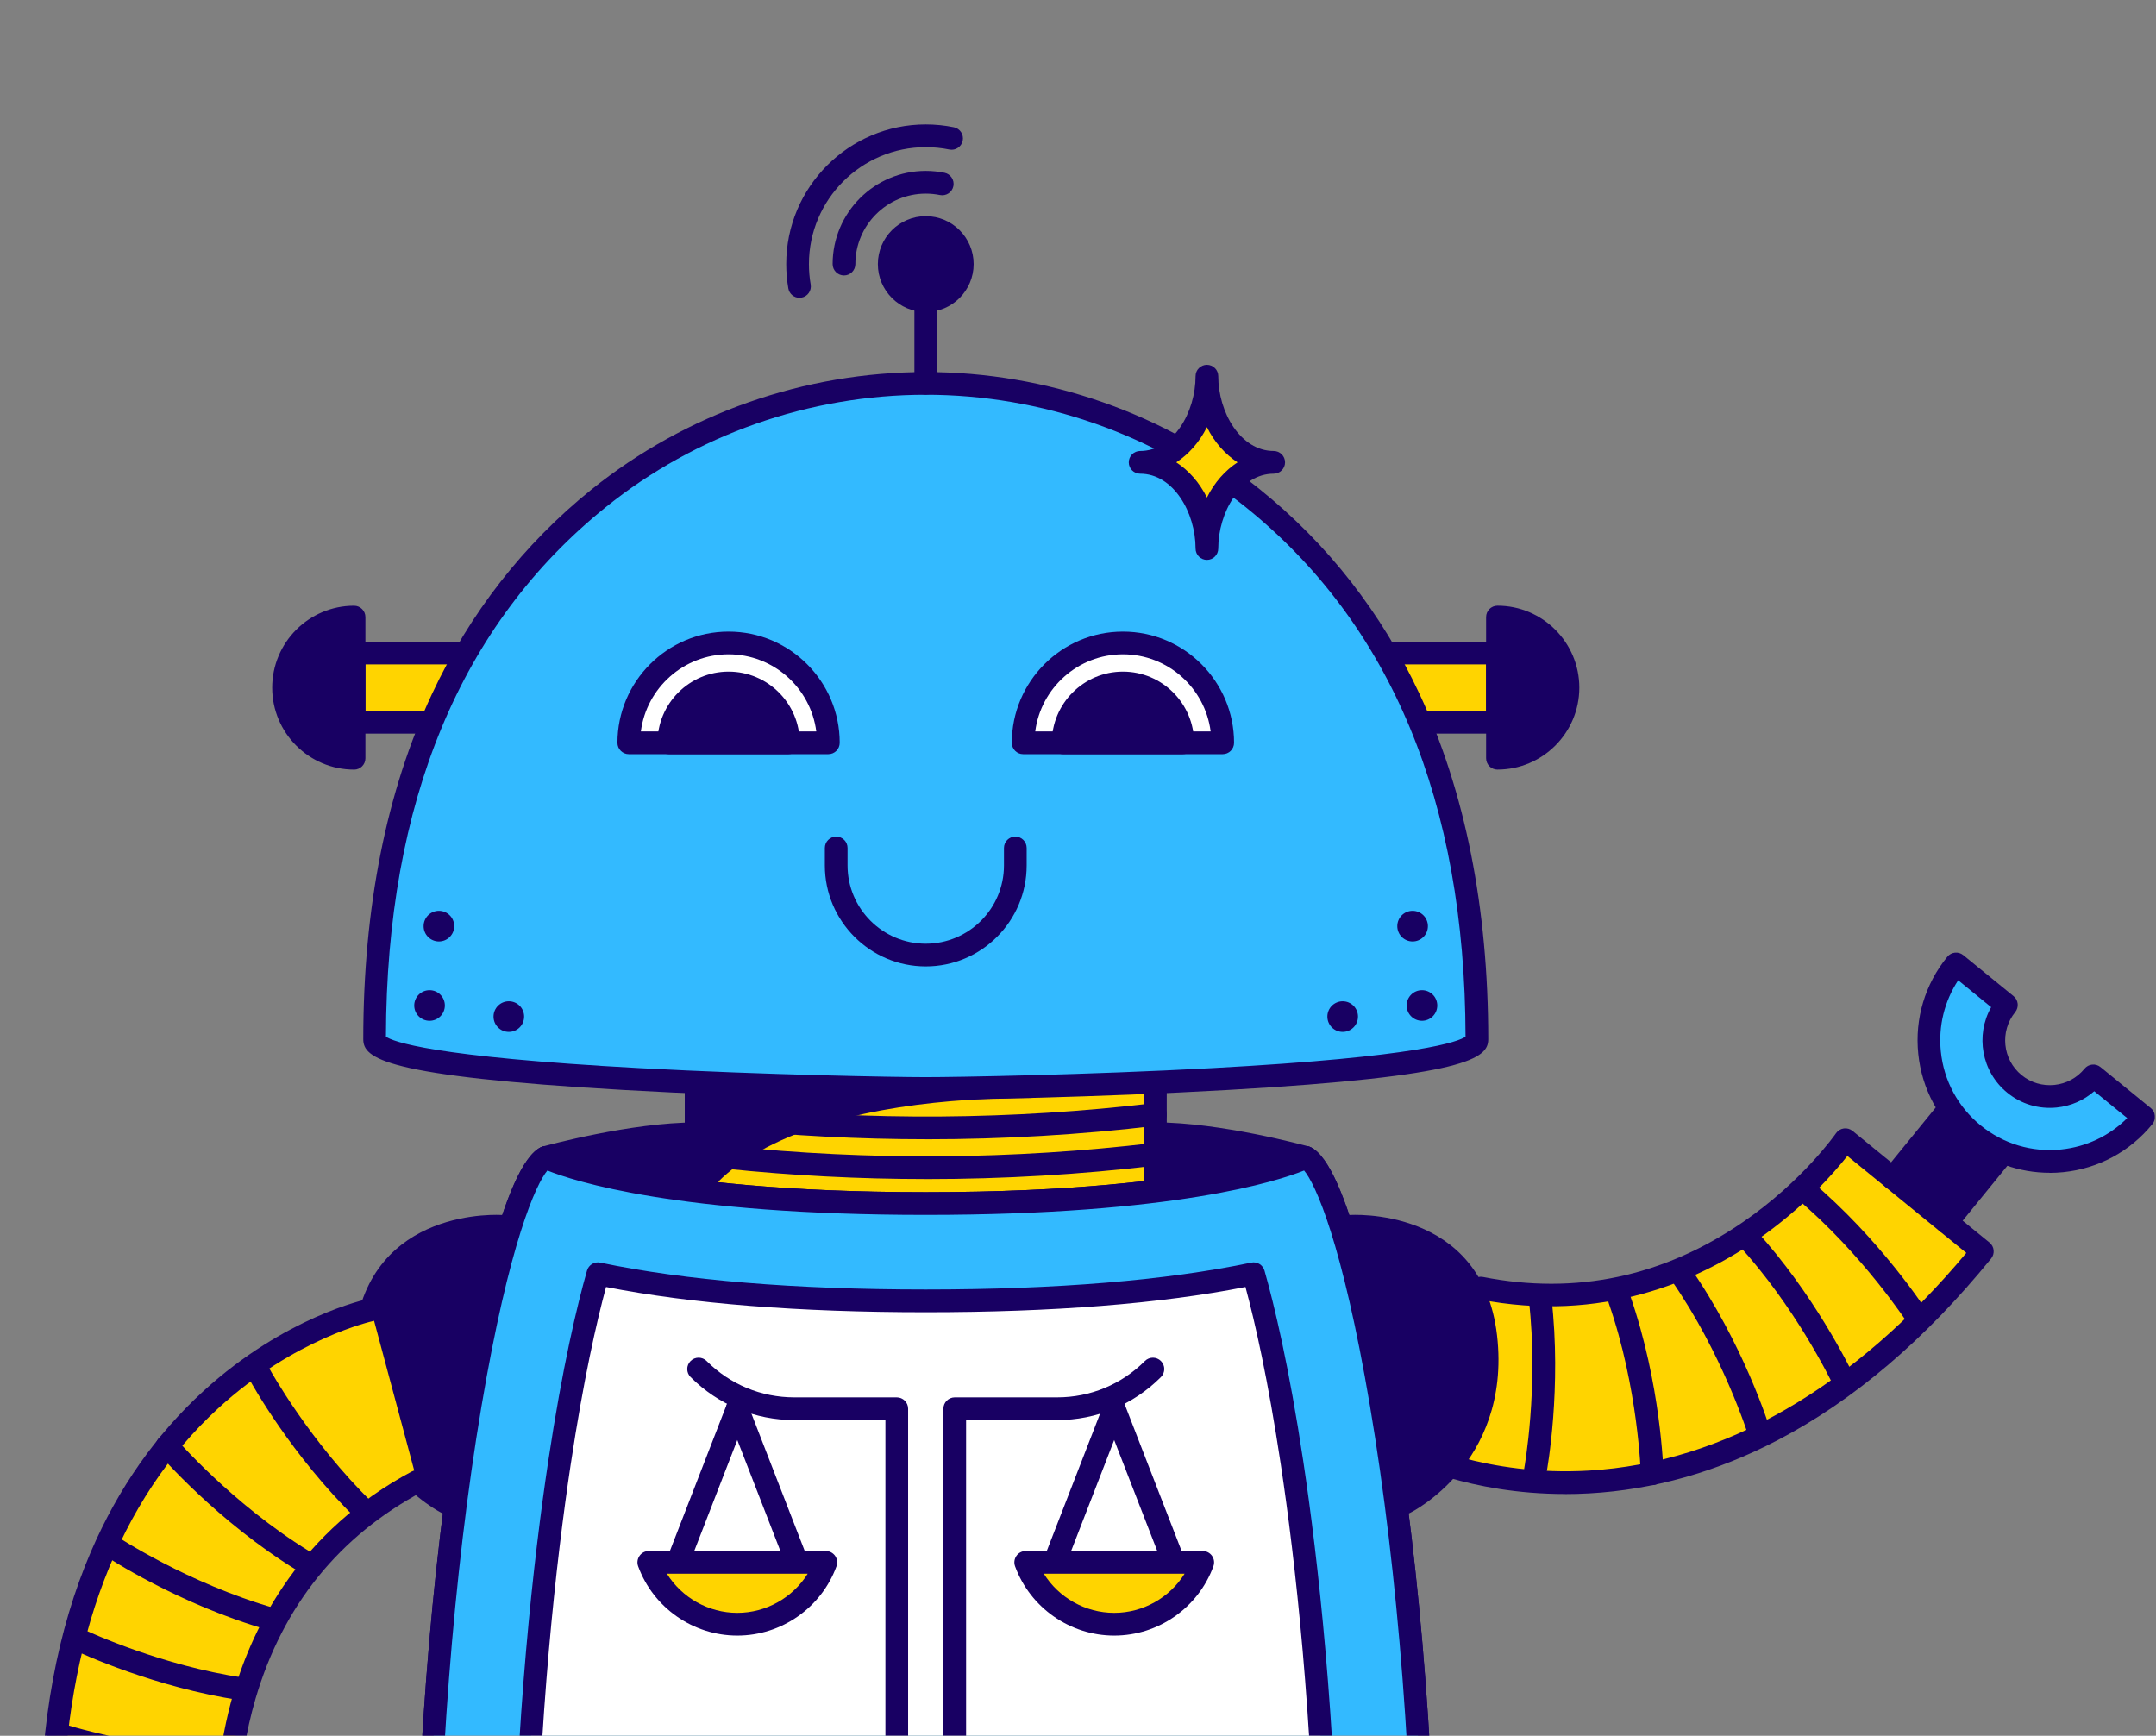 <svg width="236" height="190" viewBox="0 0 236 190" fill="none" xmlns="http://www.w3.org/2000/svg">
<rect x="0" y="0" width="236" height="190" fill="#808080" stroke="none"/>
<g clip-path="url(#clip0_312_6817)">
<mask id="mask0_312_6817" style="mask-type:alpha" maskUnits="userSpaceOnUse" x="-34" y="-34" width="325" height="227">
<rect x="-33.698" y="-33.698" width="324.075" height="226.566" fill="#D9D9D9"/>
</mask>
<g mask="url(#mask0_312_6817)">
<path d="M151.012 79.058H163.914V71.484H147.043" fill="#FFD400"/>
<path d="M163.914 80.301H151.012C150.327 80.301 149.769 79.743 149.769 79.058C149.769 78.372 150.327 77.814 151.012 77.814H162.671V72.727H147.047C146.362 72.727 145.805 72.169 145.805 71.484C145.805 70.798 146.362 70.24 147.047 70.24H163.914C164.599 70.24 165.156 70.798 165.156 71.484V79.058C165.156 79.743 164.599 80.301 163.914 80.301Z" fill="#180063"/>
<path d="M163.914 67.544V83.001C168.176 83.001 171.633 79.541 171.633 75.274C171.633 71.008 168.176 67.548 163.914 67.548V67.544Z" fill="#180063"/>
<path d="M163.914 84.244C163.229 84.244 162.671 83.686 162.671 83.001V67.544C162.671 66.859 163.229 66.301 163.914 66.301C168.854 66.301 172.876 70.326 172.876 75.271C172.876 80.216 168.854 84.241 163.914 84.241V84.244ZM165.156 68.908V81.637C168.137 81.054 170.391 78.422 170.391 75.271C170.391 72.12 168.134 69.487 165.156 68.905V68.908Z" fill="#180063"/>
<path d="M51.657 79.058H38.755V71.484H55.622" fill="#FFD400"/>
<path d="M51.657 80.301H38.755C38.07 80.301 37.513 79.743 37.513 79.058V71.484C37.513 70.798 38.07 70.24 38.755 70.24H55.622C56.307 70.24 56.864 70.798 56.864 71.484C56.864 72.169 56.307 72.727 55.622 72.727H39.998V77.814H51.657C52.343 77.814 52.9 78.372 52.9 79.058C52.9 79.743 52.343 80.301 51.657 80.301Z" fill="#180063"/>
<path d="M38.755 67.544V83.001C34.493 83.001 31.036 79.541 31.036 75.274C31.036 71.008 34.493 67.548 38.755 67.548V67.544Z" fill="#180063"/>
<path d="M38.756 84.244C33.815 84.244 29.794 80.219 29.794 75.274C29.794 70.329 33.815 66.304 38.756 66.304C39.441 66.304 39.998 66.862 39.998 67.548V83.004C39.998 83.69 39.441 84.248 38.756 84.248V84.244ZM37.513 68.908C34.532 69.491 32.278 72.123 32.278 75.274C32.278 78.425 34.535 81.058 37.513 81.64V68.912V68.908Z" fill="#180063"/>
<path d="M61.731 126.696C61.731 126.696 70.235 123.463 101.335 123.463C132.434 123.463 140.797 126.341 140.797 126.341C140.797 126.341 132.569 131.74 101.335 131.74C70.1 131.74 61.731 126.696 61.731 126.696Z" fill="#180063"/>
<path d="M126.198 117.84H76.471V131.382H126.198V117.84Z" fill="#FFD400"/>
<path d="M76.198 130.39C76.198 130.39 82.164 118.937 112.905 118.937C76.829 118.937 76.198 119.143 76.198 119.143V130.387V130.39Z" fill="#180063"/>
<path d="M76.198 131.63C76.099 131.63 75.996 131.62 75.893 131.591C75.343 131.453 74.956 130.959 74.956 130.39V119.147C74.956 118.611 75.3 118.134 75.811 117.964C76.035 117.889 76.631 117.694 112.905 117.694C113.591 117.694 114.148 118.252 114.148 118.937C114.148 119.623 113.591 120.181 112.905 120.181C104.401 120.181 92.465 121.122 83.882 125.616C78.81 128.27 77.312 130.948 77.298 130.973C77.078 131.382 76.649 131.627 76.201 131.627L76.198 131.63ZM77.44 120.344V127.03C79.68 124.973 83.815 122.206 91.063 120.22C82.576 120.255 78.97 120.309 77.44 120.344Z" fill="#180063"/>
<path d="M137.126 54.535C116.292 37.778 86.377 37.778 65.543 54.535C52.552 64.983 41.006 82.937 41.006 113.758C41.006 118.071 93.796 119.151 101.335 119.151C108.873 119.151 161.663 118.071 161.663 113.758C161.663 82.937 150.117 64.983 137.126 54.535Z" fill="#33BAFF"/>
<path d="M101.335 120.39C97.7 120.39 82.509 120.124 68.272 119.31C41.943 117.804 39.764 115.825 39.764 113.758C39.764 99.356 42.291 86.646 47.278 75.981C51.431 67.1 57.312 59.562 64.766 53.565C75.062 45.284 88.049 40.723 101.335 40.723C114.62 40.723 127.607 45.284 137.904 53.565C145.358 59.558 151.239 67.1 155.392 75.981C160.378 86.646 162.906 99.356 162.906 113.758C162.906 115.825 160.726 117.808 134.397 119.31C120.157 120.124 104.966 120.39 101.335 120.39ZM42.248 113.477C42.997 113.999 47.161 115.68 70.015 116.92C83.762 117.662 97.981 117.907 101.335 117.907C104.689 117.907 118.911 117.666 132.654 116.92C155.509 115.683 159.672 113.999 160.421 113.477C160.364 87.807 152.265 68.304 136.346 55.505C126.489 47.576 114.056 43.21 101.331 43.21C88.607 43.21 76.173 47.576 66.32 55.505C50.405 68.308 42.305 87.811 42.245 113.477H42.248Z" fill="#180063"/>
<path d="M76.198 131.634C75.513 131.634 74.956 131.076 74.956 130.39V119.147C74.956 118.461 75.513 117.904 76.198 117.904C76.883 117.904 77.44 118.461 77.44 119.147V130.39C77.44 131.076 76.883 131.634 76.198 131.634Z" fill="#180063"/>
<path d="M126.471 131.634C125.786 131.634 125.229 131.076 125.229 130.39V119.147C125.229 118.461 125.786 117.904 126.471 117.904C127.156 117.904 127.714 118.461 127.714 119.147V130.39C127.714 131.076 127.156 131.634 126.471 131.634Z" fill="#180063"/>
<path d="M54.92 134.238C54.92 134.238 41.567 133.151 40.041 146.295C38.514 159.439 48.911 164.501 48.911 164.501" fill="#180063"/>
<path d="M48.907 165.744C48.726 165.744 48.541 165.705 48.364 165.62C48.25 165.567 37.191 160.011 38.802 146.153C40.449 131.982 54.87 132.987 55.016 133.001C55.701 133.058 56.208 133.655 56.155 134.341C56.098 135.026 55.498 135.534 54.817 135.481C54.291 135.442 42.635 134.689 41.269 146.444C39.867 158.512 49.06 163.197 49.454 163.393C50.068 163.695 50.323 164.441 50.022 165.055C49.805 165.496 49.365 165.751 48.907 165.751V165.744Z" fill="#180063"/>
<path d="M40.626 143.382C40.626 143.382 5.64 150.597 5.64 199.997H24.98C24.98 199.997 22.84 174.356 45.666 162.174" fill="#FFD400"/>
<path d="M24.977 201.241H5.64C4.955 201.241 4.397 200.683 4.397 199.997C4.397 188.558 6.272 178.405 9.966 169.819C12.941 162.91 17.087 156.998 22.297 152.245C31.195 144.131 40.005 142.241 40.377 142.163C41.048 142.021 41.705 142.458 41.843 143.13C41.982 143.801 41.549 144.458 40.878 144.597C40.793 144.614 32.264 146.465 23.866 154.174C12.987 164.16 7.127 179.553 6.886 198.75H23.681C23.642 196.416 23.812 191.301 25.566 185.301C27.749 177.833 32.903 167.567 45.077 161.073C45.684 160.75 46.436 160.981 46.759 161.585C47.082 162.188 46.852 162.945 46.248 163.268C37.116 168.142 30.968 175.759 27.98 185.912C25.733 193.546 26.212 199.827 26.215 199.891C26.244 200.235 26.127 200.58 25.889 200.836C25.655 201.091 25.321 201.237 24.977 201.237V201.241Z" fill="#180063"/>
<path d="M25.222 194.125H25.204C15.12 193.979 6.378 191.141 6.013 191.02C5.36 190.807 5.008 190.104 5.221 189.45C5.434 188.796 6.137 188.445 6.79 188.658C6.875 188.686 15.55 191.5 25.243 191.638C25.928 191.649 26.479 192.214 26.468 192.899C26.457 193.581 25.904 194.125 25.226 194.125H25.222Z" fill="#180063"/>
<path d="M26.436 186.118C26.375 186.118 26.312 186.114 26.248 186.104C17.041 184.715 9.094 181.098 7.592 180.388C6.971 180.093 6.708 179.354 6.999 178.732C7.294 178.111 8.032 177.848 8.653 178.139C10.098 178.825 17.754 182.306 26.617 183.645C27.295 183.748 27.763 184.381 27.66 185.059C27.568 185.674 27.039 186.118 26.432 186.118H26.436Z" fill="#180063"/>
<path d="M29.737 178.476C29.623 178.476 29.51 178.462 29.396 178.43C19.55 175.624 11.699 170.437 11.369 170.217C10.797 169.837 10.645 169.066 11.025 168.494C11.404 167.922 12.175 167.766 12.746 168.146C12.824 168.199 20.619 173.34 30.078 176.036C30.738 176.224 31.121 176.913 30.933 177.574C30.777 178.121 30.28 178.476 29.74 178.476H29.737Z" fill="#180063"/>
<path d="M33.126 172.061C32.903 172.061 32.679 172 32.477 171.876C23.763 166.501 17.608 159.378 17.349 159.077C16.902 158.554 16.962 157.773 17.484 157.325C18.006 156.878 18.791 156.938 19.238 157.46C19.298 157.531 25.407 164.597 33.783 169.759C34.369 170.118 34.55 170.885 34.188 171.471C33.953 171.851 33.545 172.064 33.13 172.064L33.126 172.061Z" fill="#180063"/>
<path d="M39.885 166.608C39.572 166.608 39.26 166.49 39.019 166.256C31.877 159.293 27.518 151.389 27.337 151.055C27.007 150.451 27.227 149.698 27.831 149.368C28.431 149.037 29.187 149.258 29.517 149.861C29.559 149.94 33.89 157.78 40.754 164.473C41.244 164.952 41.255 165.737 40.775 166.231C40.531 166.48 40.208 166.608 39.885 166.608Z" fill="#180063"/>
<path d="M101.334 228.896C62.071 228.896 46.575 218.658 45.932 218.221C45.592 217.99 45.389 217.603 45.389 217.195C45.389 194.686 47.118 172.064 50.259 153.499C51.572 145.733 55.075 127.463 59.232 125.566C59.572 125.41 59.966 125.417 60.304 125.584C60.4 125.63 70.643 130.497 101.334 130.497C117.37 130.497 127.671 129.161 133.492 128.039C139.799 126.824 142.347 125.591 142.372 125.58C142.706 125.417 143.1 125.41 143.441 125.563C147.597 127.46 151.1 145.73 152.413 153.496C155.551 172.061 157.283 194.683 157.283 217.191C157.283 217.603 157.081 217.987 156.74 218.218C156.101 218.655 140.601 228.893 101.338 228.893L101.334 228.896ZM47.874 216.495C50.919 218.253 66.916 226.41 101.334 226.41C121.395 226.41 135.014 223.621 142.908 221.283C149.641 219.287 153.46 217.273 154.795 216.498C154.76 194.37 153.049 172.185 149.968 153.95C146.93 135.964 143.962 129.545 142.748 128.128C139.916 129.264 128.565 132.987 101.334 132.987C74.104 132.987 62.749 129.264 59.92 128.128C58.706 129.545 55.739 135.964 52.701 153.95C49.62 172.185 47.909 194.37 47.874 216.495Z" fill="#180063"/>
<path d="M59.746 127.939C59.2 127.939 58.703 127.577 58.55 127.026C58.369 126.366 58.756 125.68 59.416 125.499C59.807 125.392 69.056 122.863 76.198 122.863C76.883 122.863 77.44 123.421 77.44 124.106C77.44 124.792 76.883 125.35 76.198 125.35C69.39 125.35 60.165 127.868 60.077 127.897C59.967 127.929 59.857 127.943 59.746 127.943V127.939Z" fill="#180063"/>
<path d="M142.923 127.939C142.813 127.939 142.703 127.925 142.593 127.893C142.5 127.868 133.272 125.346 126.468 125.346C125.783 125.346 125.226 124.788 125.226 124.103C125.226 123.417 125.783 122.859 126.468 122.859C133.609 122.859 142.859 125.389 143.249 125.495C143.909 125.676 144.3 126.362 144.115 127.023C143.963 127.573 143.462 127.936 142.919 127.936L142.923 127.939Z" fill="#180063"/>
<path d="M101.335 43.21C100.65 43.21 100.092 42.652 100.092 41.967V32.911C100.092 32.226 100.65 31.668 101.335 31.668C102.02 31.668 102.577 32.226 102.577 32.911V41.967C102.577 42.652 102.02 43.21 101.335 43.21Z" fill="#180063"/>
<path d="M101.335 32.911C103.544 32.911 105.335 31.119 105.335 28.908C105.335 26.697 103.544 24.904 101.335 24.904C99.125 24.904 97.335 26.697 97.335 28.908C97.335 31.119 99.125 32.911 101.335 32.911Z" fill="#180063"/>
<path d="M101.335 34.155C98.445 34.155 96.092 31.803 96.092 28.908C96.092 26.012 98.442 23.661 101.335 23.661C104.227 23.661 106.577 26.012 106.577 28.908C106.577 31.803 104.227 34.155 101.335 34.155ZM101.335 26.151C99.816 26.151 98.577 27.387 98.577 28.911C98.577 30.435 99.812 31.672 101.335 31.672C102.857 31.672 104.093 30.435 104.093 28.911C104.093 27.387 102.857 26.151 101.335 26.151Z" fill="#180063"/>
<path d="M101.334 227.653C140.665 227.653 156.037 217.195 156.037 217.195C156.037 166.48 147.473 128.774 142.922 126.699C142.922 126.699 132.853 131.744 101.334 131.744C69.816 131.744 59.746 126.699 59.746 126.699C55.196 128.774 46.631 166.483 46.631 217.195C46.631 217.195 62 227.653 101.334 227.653Z" fill="#33BAFF"/>
<path d="M101.334 228.896C62.071 228.896 46.575 218.658 45.932 218.221C45.592 217.99 45.389 217.603 45.389 217.195C45.389 194.686 47.118 172.064 50.259 153.499C51.572 145.733 55.075 127.463 59.232 125.566C59.572 125.41 59.966 125.417 60.304 125.584C60.4 125.63 70.643 130.497 101.334 130.497C117.37 130.497 127.671 129.161 133.492 128.039C139.799 126.824 142.347 125.591 142.372 125.58C142.706 125.417 143.1 125.41 143.441 125.563C147.597 127.46 151.1 145.73 152.413 153.496C155.551 172.061 157.283 194.683 157.283 217.191C157.283 217.603 157.081 217.987 156.74 218.218C156.101 218.655 140.601 228.893 101.338 228.893L101.334 228.896ZM47.874 216.495C50.919 218.253 66.916 226.41 101.334 226.41C121.395 226.41 135.014 223.621 142.908 221.283C149.641 219.287 153.46 217.273 154.795 216.498C154.76 194.37 153.049 172.185 149.968 153.95C146.93 135.964 143.962 129.545 142.748 128.128C139.916 129.264 128.565 132.987 101.334 132.987C74.104 132.987 62.749 129.264 59.92 128.128C58.706 129.545 55.739 135.964 52.701 153.95C49.62 172.185 47.909 194.37 47.874 216.495Z" fill="#180063"/>
<path d="M101.334 216.992C83.176 216.992 70.827 214.608 63.668 212.608C61.095 211.891 58.99 211.17 57.329 210.527C57.663 188.338 59.594 171.062 61.24 160.124C62.706 150.369 64.243 143.666 65.45 139.428C72.687 140.945 84.116 142.398 101.334 142.398C118.552 142.398 129.981 140.945 137.218 139.428C138.422 143.666 139.959 150.369 141.428 160.124C143.075 171.062 145.006 188.334 145.339 210.527C143.678 211.17 141.577 211.891 139 212.608C131.838 214.608 119.489 216.992 101.334 216.992Z" fill="white"/>
<path d="M101.334 218.235C83.037 218.235 70.569 215.827 63.335 213.805C61.021 213.159 58.848 212.445 56.882 211.685C56.396 211.496 56.08 211.027 56.087 210.505C56.424 188.036 58.408 170.604 60.013 159.936C61.578 149.531 63.182 142.856 64.254 139.087C64.432 138.458 65.067 138.074 65.702 138.209C75.026 140.163 87.013 141.151 101.334 141.151C115.656 141.151 127.642 140.16 136.967 138.209C137.606 138.074 138.237 138.458 138.415 139.087C139.487 142.856 141.091 149.531 142.656 159.936C144.261 170.604 146.245 188.036 146.582 210.505C146.589 211.027 146.273 211.496 145.787 211.685C143.82 212.445 141.652 213.159 139.334 213.805C132.097 215.827 119.631 218.235 101.334 218.235ZM58.586 209.67C60.258 210.289 62.078 210.871 64.002 211.411C71.09 213.39 83.318 215.749 101.334 215.749C119.351 215.749 131.582 213.39 138.667 211.411C140.591 210.875 142.408 210.289 144.083 209.67C143.71 187.762 141.772 170.76 140.2 160.309C138.798 150.991 137.371 144.721 136.331 140.877C127.014 142.71 115.248 143.641 101.334 143.641C87.421 143.641 75.655 142.71 66.338 140.877C65.301 144.725 63.871 150.991 62.469 160.309C60.896 170.76 58.959 187.762 58.586 209.67Z" fill="#180063"/>
<path d="M79.751 70.375C73.721 70.375 68.83 75.271 68.83 81.306H90.672C90.672 75.271 85.781 70.375 79.751 70.375Z" fill="white"/>
<path d="M90.672 82.553H68.83C68.145 82.553 67.587 81.995 67.587 81.31C67.587 74.596 73.043 69.136 79.751 69.136C86.459 69.136 91.915 74.596 91.915 81.31C91.915 81.995 91.358 82.553 90.672 82.553ZM70.15 80.066H89.352C88.742 75.31 84.667 71.622 79.751 71.622C74.835 71.622 70.764 75.31 70.15 80.066Z" fill="#180063"/>
<path d="M122.918 70.375C116.888 70.375 111.997 75.271 111.997 81.306H133.84C133.84 75.271 128.949 70.375 122.918 70.375Z" fill="white"/>
<path d="M133.84 82.553H111.997C111.312 82.553 110.755 81.995 110.755 81.31C110.755 74.596 116.21 69.136 122.919 69.136C129.627 69.136 135.082 74.596 135.082 81.31C135.082 81.995 134.525 82.553 133.84 82.553ZM113.318 80.066H132.52C131.909 75.31 127.834 71.622 122.919 71.622C118.003 71.622 113.932 75.31 113.318 80.066Z" fill="#180063"/>
<path d="M79.751 74.759C76.138 74.759 73.206 77.69 73.206 81.31H86.293C86.293 77.693 83.364 74.759 79.748 74.759H79.751Z" fill="#180063"/>
<path d="M86.296 82.553H73.21C72.525 82.553 71.967 81.995 71.967 81.31C71.967 77.011 75.46 73.516 79.755 73.516C84.049 73.516 87.542 77.011 87.542 81.31C87.542 81.995 86.985 82.553 86.3 82.553H86.296ZM74.597 80.067H84.905C84.344 77.74 82.246 76.002 79.751 76.002C77.256 76.002 75.158 77.736 74.597 80.067Z" fill="#180063"/>
<path d="M122.918 74.759C119.305 74.759 116.373 77.69 116.373 81.31H129.46C129.46 77.693 126.531 74.759 122.915 74.759H122.918Z" fill="#180063"/>
<path d="M129.46 82.553H116.373C115.688 82.553 115.131 81.995 115.131 81.31C115.131 77.011 118.623 73.516 122.918 73.516C127.213 73.516 130.706 77.011 130.706 81.31C130.706 81.995 130.148 82.553 129.463 82.553H129.46ZM117.761 80.067H128.068C127.508 77.74 125.41 76.002 122.915 76.002C120.419 76.002 118.322 77.736 117.761 80.067Z" fill="#180063"/>
<path d="M101.335 105.786C95.244 105.786 90.289 100.827 90.289 94.731V92.82C90.289 92.134 90.846 91.576 91.531 91.576C92.216 91.576 92.774 92.134 92.774 92.82V94.731C92.774 99.456 96.614 103.299 101.335 103.299C106.055 103.299 109.896 99.456 109.896 94.731V92.82C109.896 92.134 110.453 91.576 111.138 91.576C111.823 91.576 112.38 92.134 112.38 92.82V94.731C112.38 100.827 107.425 105.786 101.335 105.786Z" fill="#180063"/>
<path d="M101.438 124.707C94.069 124.707 86.708 124.326 79.385 123.566L76.07 123.222C75.389 123.151 74.892 122.54 74.963 121.857C75.034 121.175 75.641 120.678 76.326 120.749L79.641 121.094C95.141 122.703 110.847 122.589 126.322 120.753C127 120.671 127.621 121.158 127.703 121.84C127.785 122.522 127.298 123.14 126.617 123.222C118.269 124.213 109.853 124.71 101.441 124.71L101.438 124.707Z" fill="#180063"/>
<path d="M101.438 129.062C94.069 129.062 86.708 128.682 79.385 127.922L76.07 127.577C75.389 127.506 74.892 126.895 74.963 126.213C75.034 125.531 75.641 125.033 76.326 125.104L79.641 125.449C95.141 127.058 110.847 126.945 126.322 125.108C127 125.026 127.621 125.513 127.703 126.195C127.785 126.877 127.298 127.495 126.617 127.577C118.269 128.568 109.853 129.065 101.441 129.065L101.438 129.062Z" fill="#180063"/>
<path d="M98.162 204.42C97.477 204.42 96.919 203.862 96.919 203.177V155.446H86.949C82.658 155.446 78.626 153.773 75.591 150.739C75.105 150.252 75.105 149.467 75.591 148.98C76.078 148.494 76.862 148.494 77.348 148.98C79.911 151.545 83.322 152.959 86.949 152.959H98.162C98.847 152.959 99.404 153.517 99.404 154.203V203.177C99.404 203.862 98.847 204.42 98.162 204.42Z" fill="#180063"/>
<path d="M74.179 172.263C74.029 172.263 73.877 172.235 73.728 172.178C73.089 171.929 72.769 171.208 73.018 170.569L79.545 153.751C79.794 153.112 80.514 152.796 81.153 153.041C81.792 153.29 82.111 154.011 81.863 154.65L75.336 171.467C75.144 171.958 74.675 172.26 74.179 172.26V172.263Z" fill="#180063"/>
<path d="M87.237 172.263C86.74 172.263 86.268 171.961 86.08 171.471L79.552 154.654C79.304 154.014 79.62 153.293 80.262 153.044C80.905 152.796 81.622 153.112 81.87 153.755L88.398 170.572C88.646 171.212 88.33 171.933 87.688 172.181C87.539 172.238 87.386 172.267 87.237 172.267V172.263Z" fill="#180063"/>
<path d="M71.02 171.02C72.468 174.97 76.258 177.791 80.706 177.791C85.153 177.791 88.948 174.97 90.392 171.02H71.016H71.02Z" fill="#FFD400"/>
<path d="M80.706 179.034C75.875 179.034 71.513 175.986 69.852 171.45C69.713 171.07 69.767 170.643 70.001 170.309C70.232 169.975 70.615 169.776 71.02 169.776H90.396C90.8 169.776 91.18 169.975 91.414 170.309C91.649 170.643 91.702 171.066 91.563 171.45C89.902 175.986 85.54 179.034 80.709 179.034H80.706ZM73 172.263C74.636 174.881 77.543 176.547 80.706 176.547C83.868 176.547 86.775 174.881 88.412 172.263H73.004H73Z" fill="#180063"/>
<path d="M104.508 204.42C103.823 204.42 103.266 203.862 103.266 203.177V154.203C103.266 153.517 103.823 152.959 104.508 152.959H115.72C119.348 152.959 122.755 151.545 125.321 148.98C125.808 148.494 126.592 148.494 127.078 148.98C127.565 149.467 127.565 150.252 127.078 150.739C124.047 153.776 120.012 155.446 115.72 155.446H105.75V203.177C105.75 203.862 105.193 204.42 104.508 204.42Z" fill="#180063"/>
<path d="M128.491 172.263C127.994 172.263 127.522 171.961 127.334 171.471L120.806 154.654C120.558 154.014 120.874 153.293 121.516 153.044C122.159 152.796 122.876 153.112 123.124 153.755L129.651 170.572C129.9 171.212 129.584 171.933 128.942 172.181C128.793 172.238 128.64 172.267 128.491 172.267V172.263Z" fill="#180063"/>
<path d="M115.433 172.263C115.284 172.263 115.131 172.235 114.982 172.178C114.343 171.929 114.024 171.208 114.272 170.569L120.8 153.751C121.048 153.112 121.769 152.796 122.407 153.041C123.046 153.29 123.366 154.011 123.117 154.65L116.59 171.467C116.398 171.958 115.93 172.26 115.433 172.26V172.263Z" fill="#180063"/>
<path d="M131.65 171.02C130.202 174.97 126.411 177.791 121.964 177.791C117.516 177.791 113.722 174.97 112.277 171.02H131.653H131.65Z" fill="#FFD400"/>
<path d="M121.964 179.034C117.133 179.034 112.771 175.986 111.11 171.45C110.971 171.07 111.024 170.643 111.259 170.309C111.489 169.975 111.873 169.776 112.277 169.776H131.653C132.058 169.776 132.438 169.975 132.672 170.309C132.906 170.643 132.96 171.066 132.821 171.45C131.16 175.986 126.798 179.034 121.967 179.034H121.964ZM114.258 172.263C115.894 174.881 118.798 176.547 121.964 176.547C125.13 176.547 128.033 174.881 129.669 172.263H114.262H114.258Z" fill="#180063"/>
<path d="M48.044 103.054C48.97 103.054 49.72 102.304 49.72 101.378C49.72 100.452 48.97 99.701 48.044 99.701C47.119 99.701 46.369 100.452 46.369 101.378C46.369 102.304 47.119 103.054 48.044 103.054Z" fill="#180063"/>
<path d="M47.019 111.74C47.944 111.74 48.694 110.989 48.694 110.063C48.694 109.137 47.944 108.387 47.019 108.387C46.093 108.387 45.343 109.137 45.343 110.063C45.343 110.989 46.093 111.74 47.019 111.74Z" fill="#180063"/>
<path d="M55.697 112.955C56.622 112.955 57.372 112.204 57.372 111.278C57.372 110.352 56.622 109.602 55.697 109.602C54.772 109.602 54.022 110.352 54.022 111.278C54.022 112.204 54.772 112.955 55.697 112.955Z" fill="#180063"/>
<path d="M154.625 103.054C155.55 103.054 156.3 102.304 156.3 101.378C156.3 100.452 155.55 99.701 154.625 99.701C153.7 99.701 152.95 100.452 152.95 101.378C152.95 102.304 153.7 103.054 154.625 103.054Z" fill="#180063"/>
<path d="M155.651 111.74C156.576 111.74 157.326 110.989 157.326 110.063C157.326 109.137 156.576 108.387 155.651 108.387C154.726 108.387 153.976 109.137 153.976 110.063C153.976 110.989 154.726 111.74 155.651 111.74Z" fill="#180063"/>
<path d="M146.973 112.955C147.898 112.955 148.648 112.204 148.648 111.278C148.648 110.352 147.898 109.602 146.973 109.602C146.047 109.602 145.297 110.352 145.297 111.278C145.297 112.204 146.047 112.955 146.973 112.955Z" fill="#180063"/>
<path d="M154.139 158.75C154.139 158.75 185.817 175.272 216.991 136.973L201.998 124.749C201.998 124.749 187.478 145.982 162.093 140.998" fill="#FFD400"/>
<path d="M171.307 163.538C160.765 163.538 153.876 160.014 153.567 159.851C152.96 159.535 152.722 158.782 153.038 158.174C153.354 157.567 154.103 157.329 154.714 157.645C154.813 157.698 162.59 161.641 173.944 160.973C188.681 160.11 202.935 151.876 215.237 137.147L202.215 126.532C200.77 128.366 197.413 132.223 192.266 135.769C185.863 140.177 175.385 144.877 161.851 142.22C161.177 142.089 160.74 141.435 160.872 140.76C161.003 140.085 161.656 139.648 162.33 139.78C172.485 141.776 182.061 139.755 190.786 133.772C197.345 129.275 200.937 124.099 200.973 124.049C201.168 123.762 201.477 123.573 201.821 123.524C202.165 123.474 202.513 123.57 202.783 123.79L217.775 136.014C218.031 136.224 218.194 136.522 218.226 136.852C218.258 137.179 218.162 137.51 217.953 137.765C210.737 146.632 202.875 153.321 194.591 157.641C187.929 161.119 180.979 163.08 173.94 163.471C173.039 163.521 172.155 163.545 171.3 163.545L171.307 163.538Z" fill="#180063"/>
<path d="M209.992 145.609C209.583 145.609 209.182 145.407 208.945 145.037C208.895 144.959 203.944 137.296 196.518 131.062C195.993 130.621 195.925 129.836 196.366 129.31C196.806 128.785 197.59 128.717 198.115 129.158C205.842 135.645 210.826 143.371 211.035 143.698C211.404 144.277 211.237 145.044 210.659 145.414C210.453 145.549 210.219 145.609 209.988 145.609H209.992Z" fill="#180063"/>
<path d="M201.981 152.721C201.516 152.721 201.072 152.458 200.859 152.014C200.171 150.568 196.43 143.026 190.406 136.391C189.945 135.883 189.984 135.097 190.491 134.636C190.999 134.174 191.783 134.213 192.245 134.721C198.502 141.613 202.385 149.446 203.099 150.945C203.393 151.563 203.131 152.305 202.513 152.604C202.339 152.686 202.158 152.725 201.981 152.725V152.721Z" fill="#180063"/>
<path d="M192.571 158.05C192.042 158.05 191.549 157.709 191.386 157.176C191.357 157.087 188.561 148.17 182.928 140.103C182.534 139.542 182.672 138.764 183.233 138.373C183.794 137.978 184.571 138.117 184.961 138.678C190.825 147.076 193.64 156.064 193.757 156.441C193.959 157.098 193.594 157.794 192.937 157.997C192.816 158.036 192.692 158.053 192.568 158.053L192.571 158.05Z" fill="#180063"/>
<path d="M180.848 162.572C180.177 162.572 179.623 162.036 179.605 161.361C179.605 161.268 179.325 151.925 176.091 142.632C175.864 141.982 176.209 141.275 176.855 141.048C177.504 140.824 178.21 141.165 178.438 141.812C181.802 151.488 182.079 160.899 182.09 161.297C182.108 161.982 181.565 162.554 180.88 162.572C180.869 162.572 180.858 162.572 180.848 162.572Z" fill="#180063"/>
<path d="M168.067 162.22C167.992 162.22 167.917 162.213 167.839 162.199C167.165 162.075 166.718 161.425 166.842 160.75C166.856 160.661 168.45 151.847 167.353 142.32C167.275 141.638 167.765 141.019 168.446 140.941C169.131 140.863 169.745 141.35 169.823 142.035C170.966 151.947 169.359 160.831 169.288 161.204C169.178 161.805 168.656 162.22 168.067 162.22Z" fill="#180063"/>
<path d="M213.09 133.79L218.975 126.561L213.065 121.744L207.18 128.973" fill="#180063"/>
<path d="M213.09 135.034C212.813 135.034 212.536 134.941 212.306 134.753C211.773 134.319 211.695 133.534 212.128 133.005L217.229 126.739L213.246 123.492L208.146 129.758C207.713 130.291 206.928 130.369 206.399 129.936C205.867 129.502 205.789 128.717 206.222 128.188L212.107 120.959C212.316 120.703 212.614 120.54 212.945 120.508C213.271 120.472 213.601 120.571 213.857 120.781L219.766 125.598C220.299 126.032 220.377 126.817 219.944 127.346L214.059 134.575C213.814 134.877 213.456 135.034 213.094 135.034H213.09Z" fill="#180063"/>
<path d="M216.022 124.152C221.69 128.774 230.027 127.921 234.645 122.248L229.14 117.761C227.003 120.387 223.127 120.785 220.505 118.646C217.882 116.507 217.484 112.628 219.621 110.003L214.116 105.516C209.498 111.189 210.35 119.534 216.018 124.156L216.022 124.152Z" fill="#33BAFF"/>
<path d="M224.356 128.376C221.037 128.376 217.846 127.243 215.237 125.119C212.238 122.675 210.371 119.207 209.977 115.356C209.583 111.506 210.712 107.733 213.158 104.731C213.591 104.198 214.375 104.12 214.904 104.553L220.409 109.04C220.664 109.25 220.828 109.548 220.86 109.879C220.892 110.205 220.796 110.536 220.586 110.792C218.883 112.888 219.195 115.978 221.289 117.687C222.301 118.511 223.575 118.891 224.878 118.76C226.18 118.625 227.351 117.996 228.175 116.983C228.384 116.728 228.682 116.564 229.013 116.532C229.339 116.497 229.669 116.596 229.925 116.806L235.43 121.293C235.685 121.502 235.849 121.801 235.881 122.131C235.913 122.458 235.817 122.788 235.607 123.044C233.165 126.046 229.701 127.914 225.854 128.309C225.353 128.358 224.853 128.387 224.356 128.387V128.376ZM214.347 107.303C212.835 109.602 212.167 112.326 212.448 115.101C212.774 118.291 214.322 121.165 216.806 123.19C219.291 125.215 222.414 126.152 225.602 125.826C228.374 125.541 230.904 124.334 232.849 122.39L229.24 119.449C228.097 120.451 226.677 121.072 225.133 121.232C223.167 121.431 221.247 120.859 219.72 119.612C216.891 117.307 216.217 113.324 217.956 110.248L214.347 107.303Z" fill="#180063"/>
<path d="M147.75 134.238C147.75 134.238 161.102 133.151 162.629 146.295C164.155 159.439 153.759 164.501 153.759 164.501" fill="#180063"/>
<path d="M153.762 165.744C153.301 165.744 152.861 165.489 152.644 165.045C152.343 164.426 152.602 163.684 153.219 163.382C153.61 163.19 162.803 158.505 161.401 146.437C160.034 134.671 148.353 135.438 147.853 135.478C147.168 135.527 146.571 135.019 146.518 134.337C146.465 133.655 146.972 133.055 147.654 133.001C147.799 132.987 162.22 131.982 163.867 146.153C164.709 153.378 162.078 158.281 159.725 161.123C157.173 164.203 154.419 165.567 154.305 165.624C154.131 165.709 153.947 165.748 153.762 165.748V165.744Z" fill="#180063"/>
<path d="M124.799 50.61C128.455 50.61 132.111 54.435 132.111 60.045C132.111 54.435 135.767 50.61 139.423 50.61C135.767 50.61 132.111 46.784 132.111 41.174C132.111 46.784 128.455 50.61 124.799 50.61Z" fill="#FFD400"/>
<path d="M132.111 61.288C131.426 61.288 130.869 60.73 130.869 60.045C130.869 56.087 128.43 51.853 124.799 51.853C124.114 51.853 123.557 51.295 123.557 50.61C123.557 49.924 124.114 49.366 124.799 49.366C128.43 49.366 130.869 45.132 130.869 41.174C130.869 40.489 131.426 39.931 132.111 39.931C132.796 39.931 133.353 40.489 133.353 41.174C133.353 45.132 135.792 49.366 139.423 49.366C140.108 49.366 140.665 49.924 140.665 50.61C140.665 51.295 140.108 51.853 139.423 51.853C135.792 51.853 133.353 56.087 133.353 60.045C133.353 60.73 132.796 61.288 132.111 61.288ZM128.757 50.61C130.092 51.48 131.281 52.787 132.111 54.464C132.945 52.787 134.131 51.48 135.465 50.61C134.131 49.739 132.942 48.432 132.111 46.755C131.277 48.432 130.092 49.739 128.757 50.61Z" fill="#180063"/>
<path d="M92.383 30.151C91.698 30.151 91.141 29.593 91.141 28.908C91.141 23.281 95.712 18.705 101.334 18.705C102.027 18.705 102.715 18.776 103.39 18.911C104.06 19.05 104.493 19.707 104.358 20.378C104.224 21.05 103.563 21.483 102.893 21.348C102.385 21.245 101.86 21.192 101.338 21.192C97.086 21.192 93.629 24.652 93.629 28.908C93.629 29.593 93.072 30.151 92.386 30.151H92.383Z" fill="#180063"/>
<path d="M87.513 32.599C86.921 32.599 86.395 32.172 86.292 31.568C86.14 30.695 86.061 29.799 86.061 28.908C86.061 20.478 92.912 13.621 101.334 13.621C102.371 13.621 103.404 13.725 104.412 13.931C105.083 14.069 105.519 14.726 105.381 15.398C105.242 16.069 104.586 16.506 103.915 16.367C103.07 16.193 102.204 16.108 101.334 16.108C94.282 16.108 88.546 21.849 88.546 28.908C88.546 29.657 88.61 30.407 88.738 31.139C88.855 31.814 88.404 32.46 87.73 32.577C87.655 32.592 87.584 32.595 87.513 32.595V32.599Z" fill="#180063"/>
</g>
</g>
<defs>
<clipPath id="clip0_312_6817">
<rect width="235.887" height="190" fill="white"/>
</clipPath>
</defs>
</svg>
